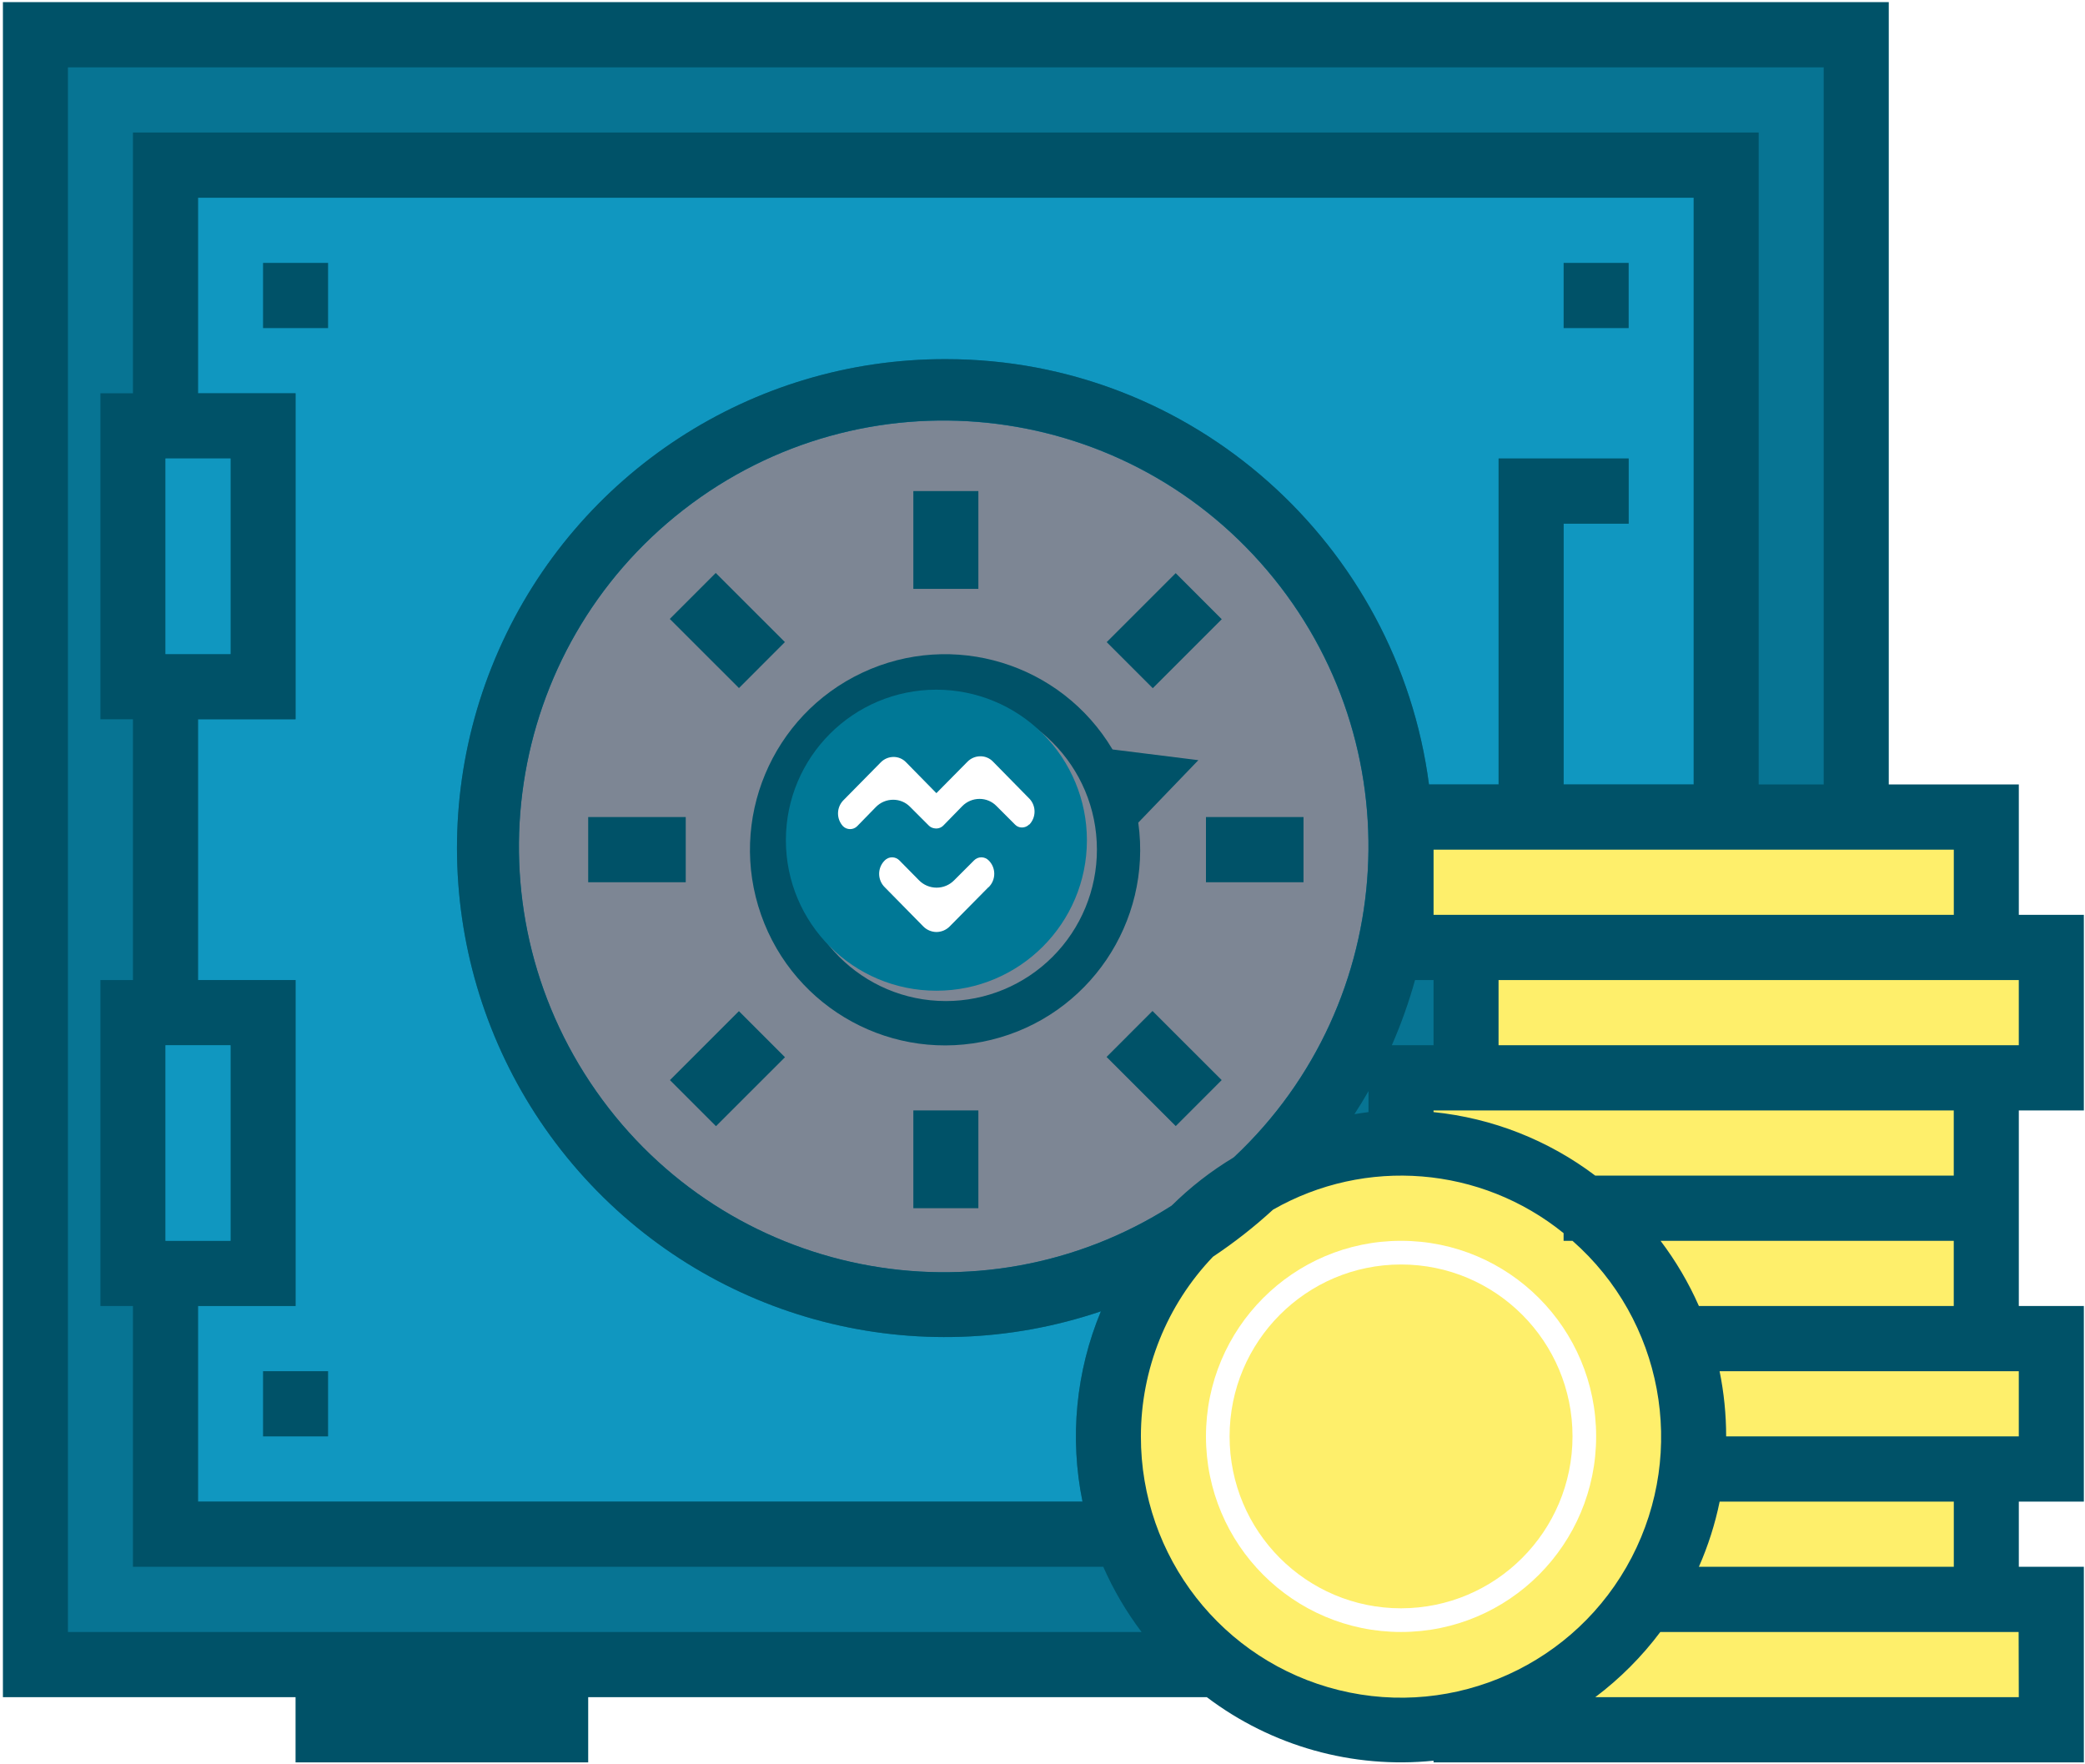 <?xml version="1.0" encoding="UTF-8"?>
<svg width="130px" height="110px" viewBox="0 0 130 110" version="1.1" xmlns="http://www.w3.org/2000/svg" xmlns:xlink="http://www.w3.org/1999/xlink">
    <!-- Generator: Sketch 51 (57462) - http://www.bohemiancoding.com/sketch -->
    <title>icn-vault</title>
    <desc>Created with Sketch.</desc>
    <defs>
        <rect id="path-1" x="80" y="1626" width="400" height="462" rx="3"></rect>
        <filter x="-1.8%" y="-1.1%" width="103.5%" height="103.0%" filterUnits="objectBoundingBox" id="filter-2">
            <feOffset dx="0" dy="1" in="SourceAlpha" result="shadowOffsetOuter1"></feOffset>
            <feGaussianBlur stdDeviation="1.5" in="shadowOffsetOuter1" result="shadowBlurOuter1"></feGaussianBlur>
            <feColorMatrix values="0 0 0 0 0.196   0 0 0 0 0.196   0 0 0 0 0.365  0 0 0 0.1 0" type="matrix" in="shadowBlurOuter1" result="shadowMatrixOuter1"></feColorMatrix>
            <feOffset dx="0" dy="1" in="SourceAlpha" result="shadowOffsetOuter2"></feOffset>
            <feGaussianBlur stdDeviation="0.5" in="shadowOffsetOuter2" result="shadowBlurOuter2"></feGaussianBlur>
            <feColorMatrix values="0 0 0 0 0.196   0 0 0 0 0.196   0 0 0 0 0.365  0 0 0 0.05 0" type="matrix" in="shadowBlurOuter2" result="shadowMatrixOuter2"></feColorMatrix>
            <feOffset dx="0" dy="0" in="SourceAlpha" result="shadowOffsetOuter3"></feOffset>
            <feGaussianBlur stdDeviation="0.5" in="shadowOffsetOuter3" result="shadowBlurOuter3"></feGaussianBlur>
            <feColorMatrix values="0 0 0 0 0.196   0 0 0 0 0.196   0 0 0 0 0.196  0 0 0 0.03 0" type="matrix" in="shadowBlurOuter3" result="shadowMatrixOuter3"></feColorMatrix>
            <feMerge>
                <feMergeNode in="shadowMatrixOuter1"></feMergeNode>
                <feMergeNode in="shadowMatrixOuter2"></feMergeNode>
                <feMergeNode in="shadowMatrixOuter3"></feMergeNode>
            </feMerge>
        </filter>
    </defs>
    <g id="Page-1" stroke="none" stroke-width="1" fill="none" fill-rule="evenodd">
        <g id="Desktop-HD" transform="translate(-215, -1671)">
            <rect fill="#FFFFFF" x="0" y="0" width="1440" height="3552"></rect>
            <g id="Rectangle-2-Copy">
                <use fill="black" fill-opacity="1" filter="url(#filter-2)" xlink:href="#path-1"></use>
                <use fill="#FFFFFF" fill-rule="evenodd" xlink:href="#path-1"></use>
            </g>
            <g id="icn-vault" transform="translate(215, 1671)" fill-rule="nonzero">
                <g id="onboarding_icon-06">
                    <rect id="Rectangle-path" fill="#077493" x="2.21" y="2.164" width="113.528" height="101.617"></rect>
                    <path d="M123.847,67.199 L127.902,67.199 L127.902,59.07 L123.847,59.07 L123.847,50.94 L87.356,50.94 L87.356,59.07 L91.411,59.07 L91.411,67.199 L87.356,67.199 L87.356,71.264 C80.345,71.26 73.952,75.283 70.909,81.614 C67.865,87.945 68.709,95.464 73.08,100.959 C77.451,106.454 84.576,108.952 91.411,107.386 L91.411,107.846 L127.902,107.846 L127.902,99.716 L123.847,99.716 L123.847,91.587 L127.902,91.587 L127.902,83.458 L123.847,83.458 L123.847,67.199 Z" id="Shape" fill="#FEEF6B"></path>
                    <path d="M67.494,93.619 L12.346,93.619 L12.346,81.425 L18.428,81.425 L18.428,61.102 L12.346,61.102 L12.346,44.843 L18.428,44.843 L18.428,24.52 L12.346,24.52 L12.346,12.326 L105.602,12.326 L105.602,48.908 L97.492,48.908 L97.492,32.649 L101.547,32.649 L101.547,28.585 L93.438,28.585 L93.438,48.908 L89.097,48.908 C87.146,33.97 74.399,22.391 58.976,22.391 C46.914,22.362 35.975,29.483 31.094,40.542 C26.214,51.6 28.315,64.505 36.449,73.434 C44.584,82.363 57.214,85.628 68.642,81.756 C67.082,85.506 66.682,89.639 67.494,93.619 Z" id="Shape" fill="#1097C0"></path>
                    <path d="M73.036,75.184 C61.095,82.786 45.302,79.639 37.169,68.037 C29.035,56.434 31.433,40.472 42.614,31.786 C53.796,23.099 69.812,24.755 78.99,35.546 C88.168,46.337 87.267,62.453 76.943,72.148" id="Shape" fill="#7D8694"></path>
                    <rect id="Rectangle-path" fill="#005268" x="16.401" y="16.391" width="4.055" height="4.065"></rect>
                    <rect id="Rectangle-path" fill="#005268" x="97.492" y="16.391" width="4.055" height="4.065"></rect>
                    <rect id="Rectangle-path" fill="#005268" x="16.401" y="85.49" width="4.055" height="4.065"></rect>
                    <rect id="Rectangle-path" fill="#005268" x="56.947" y="69.231" width="4.055" height="6.097"></rect>
                    <rect id="Rectangle-path" fill="#005268" x="56.947" y="30.617" width="4.055" height="6.097"></rect>
                    <rect id="Rectangle-path" fill="#005268" x="36.674" y="50.94" width="6.082" height="4.065"></rect>
                    <rect id="Rectangle-path" fill="#005268" x="75.192" y="50.94" width="6.082" height="4.065"></rect>
                    <rect id="Rectangle-path" fill="#005268" transform="translate(72.583, 66.619) rotate(-45.02) translate(-72.583, -66.619) " x="70.557" y="63.571" width="4.052" height="6.097"></rect>
                    <rect id="Rectangle-path" fill="#005268" transform="translate(45.35, 39.31) rotate(-45.02) translate(-45.35, -39.31) " x="43.324" y="36.262" width="4.052" height="6.097"></rect>
                    <rect id="Rectangle-path" fill="#005268" transform="translate(45.357, 66.628) rotate(-44.99) translate(-45.357, -66.628) " x="42.316" y="64.597" width="6.082" height="4.062"></rect>
                    <rect id="Rectangle-path" fill="#005268" transform="translate(72.59, 39.321) rotate(-44.99) translate(-72.59, -39.321) " x="69.549" y="37.29" width="6.082" height="4.062"></rect>
                    <path d="M70.973,51.286 L74.718,47.394 L69.366,46.726 C66.161,41.35 59.414,39.283 53.759,41.943 C48.103,44.604 45.377,51.126 47.453,57.033 C49.528,62.941 55.73,66.311 61.8,64.831 C67.871,63.351 71.836,57.501 70.973,51.299 L70.973,51.286 Z M58.976,62.413 C53.776,62.413 49.56,58.186 49.56,52.973 C49.56,47.759 53.776,43.533 58.976,43.533 C64.177,43.533 68.393,47.759 68.393,52.973 C68.393,55.477 67.401,57.878 65.634,59.649 C63.868,61.419 61.472,62.414 58.974,62.413 L58.976,62.413 Z" id="Shape" fill="#005268"></path>
                    <path d="M87.356,77.361 C80.638,77.361 75.192,82.82 75.192,89.555 C75.192,96.289 80.638,101.749 87.356,101.749 C94.074,101.749 99.52,96.289 99.52,89.555 C99.52,82.82 94.074,77.361 87.356,77.361 Z M87.356,100.273 C81.451,100.273 76.665,95.474 76.665,89.555 C76.665,83.635 81.451,78.837 87.356,78.837 C93.261,78.837 98.047,83.635 98.047,89.555 C98.042,95.472 93.258,100.267 87.356,100.273 Z" id="Shape" fill="#FFFFFF"></path>
                    <path d="M125.874,73.296 L125.874,69.231 L129.929,69.231 L129.929,57.037 L125.874,57.037 L125.874,48.908 L117.765,48.908 L117.765,0.132 L0.182,0.132 L0.182,105.813 L18.428,105.813 L18.428,109.878 L36.674,109.878 L36.674,105.813 L75.245,105.813 C79.291,108.874 84.341,110.289 89.383,109.774 L89.383,109.878 L129.929,109.878 L129.929,97.684 L125.874,97.684 L125.874,93.619 L129.929,93.619 L129.929,81.425 L125.874,81.425 L125.874,73.296 Z M121.82,52.973 L121.82,57.037 L89.383,57.037 L89.383,52.973 L121.82,52.973 Z M107.218,93.619 L121.82,93.619 L121.82,97.684 L105.926,97.684 C106.501,96.379 106.935,95.017 107.221,93.619 L107.218,93.619 Z M103.534,77.361 L121.817,77.361 L121.817,81.425 L105.926,81.425 C105.29,79.982 104.488,78.618 103.536,77.361 L103.534,77.361 Z M101.544,73.296 L99.464,73.296 C96.527,71.077 93.04,69.708 89.381,69.336 L89.381,69.231 L121.817,69.231 L121.817,73.296 L101.544,73.296 Z M73.033,75.184 C61.09,82.782 45.298,79.629 37.169,68.024 C29.04,56.419 31.443,40.459 42.626,31.776 C53.81,23.093 69.826,24.753 79.001,35.547 C88.175,46.34 87.269,62.456 76.943,72.148 C75.523,72.997 74.21,74.016 73.036,75.184 L73.033,75.184 Z M67.491,93.619 L12.346,93.619 L12.346,81.425 L18.428,81.425 L18.428,61.102 L12.346,61.102 L12.346,44.843 L18.428,44.843 L18.428,24.52 L12.346,24.52 L12.346,12.326 L105.602,12.326 L105.602,48.908 L97.492,48.908 L97.492,32.649 L101.547,32.649 L101.547,28.585 L93.438,28.585 L93.438,48.908 L89.097,48.908 C87.146,33.97 74.399,22.391 58.976,22.391 C46.914,22.362 35.975,29.483 31.094,40.542 C26.214,51.6 28.315,64.505 36.449,73.434 C44.584,82.363 57.214,85.628 68.642,81.756 C67.082,85.506 66.682,89.639 67.494,93.619 L67.491,93.619 Z M14.371,65.167 L14.371,77.361 L10.316,77.361 L10.316,65.167 L14.371,65.167 Z M14.371,28.585 L14.371,40.779 L10.316,40.779 L10.316,28.585 L14.371,28.585 Z M89.381,61.102 L89.381,65.167 L86.781,65.167 C87.358,63.848 87.842,62.49 88.228,61.102 L89.381,61.102 Z M85.326,68.022 L85.326,69.336 C85.03,69.366 84.743,69.422 84.449,69.465 C84.758,68.993 85.05,68.51 85.329,68.022 L85.326,68.022 Z M18.426,101.749 L4.235,101.749 L4.235,4.197 L113.708,4.197 L113.708,48.908 L109.654,48.908 L109.654,8.261 L8.289,8.261 L8.289,24.52 L6.262,24.52 L6.262,44.843 L8.289,44.843 L8.289,61.102 L6.262,61.102 L6.262,81.425 L8.289,81.425 L8.289,97.684 L68.788,97.684 C69.424,99.127 70.225,100.491 71.176,101.749 L18.428,101.749 L18.426,101.749 Z M71.135,89.555 C71.136,85.379 72.746,81.365 75.631,78.352 C76.953,77.472 78.205,76.491 79.376,75.417 C85.14,72.124 92.328,72.705 97.49,76.883 L97.49,77.361 L98.045,77.361 C103.667,82.302 105.191,90.455 101.735,97.102 C98.279,103.748 90.739,107.165 83.479,105.374 C76.219,103.584 71.121,97.05 71.135,89.555 Z M125.872,105.813 L99.466,105.813 C101.002,104.657 102.367,103.288 103.521,101.749 L125.862,101.749 L125.872,105.813 Z M125.872,89.555 L107.626,89.555 C107.626,88.189 107.489,86.828 107.216,85.49 L125.872,85.49 L125.872,89.555 Z M93.435,65.167 L93.435,61.102 L125.872,61.102 L125.872,65.167 L93.435,65.167 Z" id="Shape" fill="#005268"></path>
                    <rect id="Rectangle-path" fill="#1097C0" x="10.319" y="28.585" width="4.055" height="12.194"></rect>
                    <rect id="Rectangle-path" fill="#1097C0" x="10.319" y="65.167" width="4.055" height="12.194"></rect>
                </g>
                <g id="logo" transform="translate(49, 43)">
                    <path d="M9.608,1.341 C5.042,1.341 1.341,5.042 1.341,9.607 C1.341,14.173 5.042,17.874 9.608,17.874 C14.174,17.874 17.875,14.173 17.875,9.607 C17.875,7.415 17.004,5.312 15.454,3.762 C13.903,2.211 11.8,1.341 9.608,1.341 Z" id="Path" fill="#FFFFFF"></path>
                    <path d="M9.384,0 C4.202,-3.17337657e-16 6.34716357e-16,4.201 0,9.384 C-6.34716357e-16,14.566 4.202,18.768 9.384,18.768 C14.567,18.768 18.769,14.566 18.769,9.384 C18.769,6.895 17.78,4.508 16.02,2.748 C14.26,0.989 11.873,1.52390917e-16 9.384,0 Z M12.628,12.316 L10.211,14.762 C9.994,14.981 9.699,15.105 9.39,15.108 C9.082,15.105 8.787,14.981 8.569,14.762 L6.164,12.316 C5.94,12.096 5.814,11.795 5.814,11.48 C5.814,11.166 5.94,10.865 6.164,10.645 C6.285,10.521 6.45,10.451 6.622,10.451 C6.794,10.451 6.959,10.521 7.079,10.645 L8.299,11.882 C8.588,12.177 8.984,12.343 9.396,12.343 C9.809,12.343 10.204,12.177 10.493,11.882 L11.73,10.645 C11.851,10.521 12.016,10.451 12.188,10.451 C12.36,10.451 12.525,10.521 12.645,10.645 C12.869,10.866 12.994,11.167 12.992,11.482 C12.991,11.796 12.864,12.097 12.64,12.316 L12.628,12.316 Z M15.168,8.404 C15.05,8.524 14.889,8.592 14.722,8.592 C14.561,8.595 14.406,8.531 14.294,8.416 L13.121,7.243 C12.845,6.964 12.469,6.808 12.077,6.809 C11.671,6.808 11.282,6.971 10.997,7.261 L9.824,8.463 C9.673,8.62 9.451,8.686 9.238,8.639 C9.113,8.619 8.998,8.559 8.909,8.469 L7.736,7.296 C7.461,7.017 7.084,6.861 6.692,6.862 C6.286,6.861 5.897,7.024 5.613,7.313 L4.44,8.516 C4.197,8.752 3.81,8.752 3.566,8.516 C3.145,8.065 3.145,7.365 3.566,6.915 L5.912,4.534 C6.123,4.316 6.413,4.194 6.716,4.193 C7.005,4.193 7.282,4.309 7.484,4.516 L9.384,6.451 L11.32,4.492 C11.531,4.276 11.821,4.153 12.123,4.152 C12.417,4.149 12.698,4.265 12.904,4.475 L15.209,6.821 C15.614,7.277 15.601,7.969 15.179,8.41 L15.168,8.404 Z" id="Shape" fill="#007896"></path>
                </g>
            </g>
        </g>
    </g>
</svg>